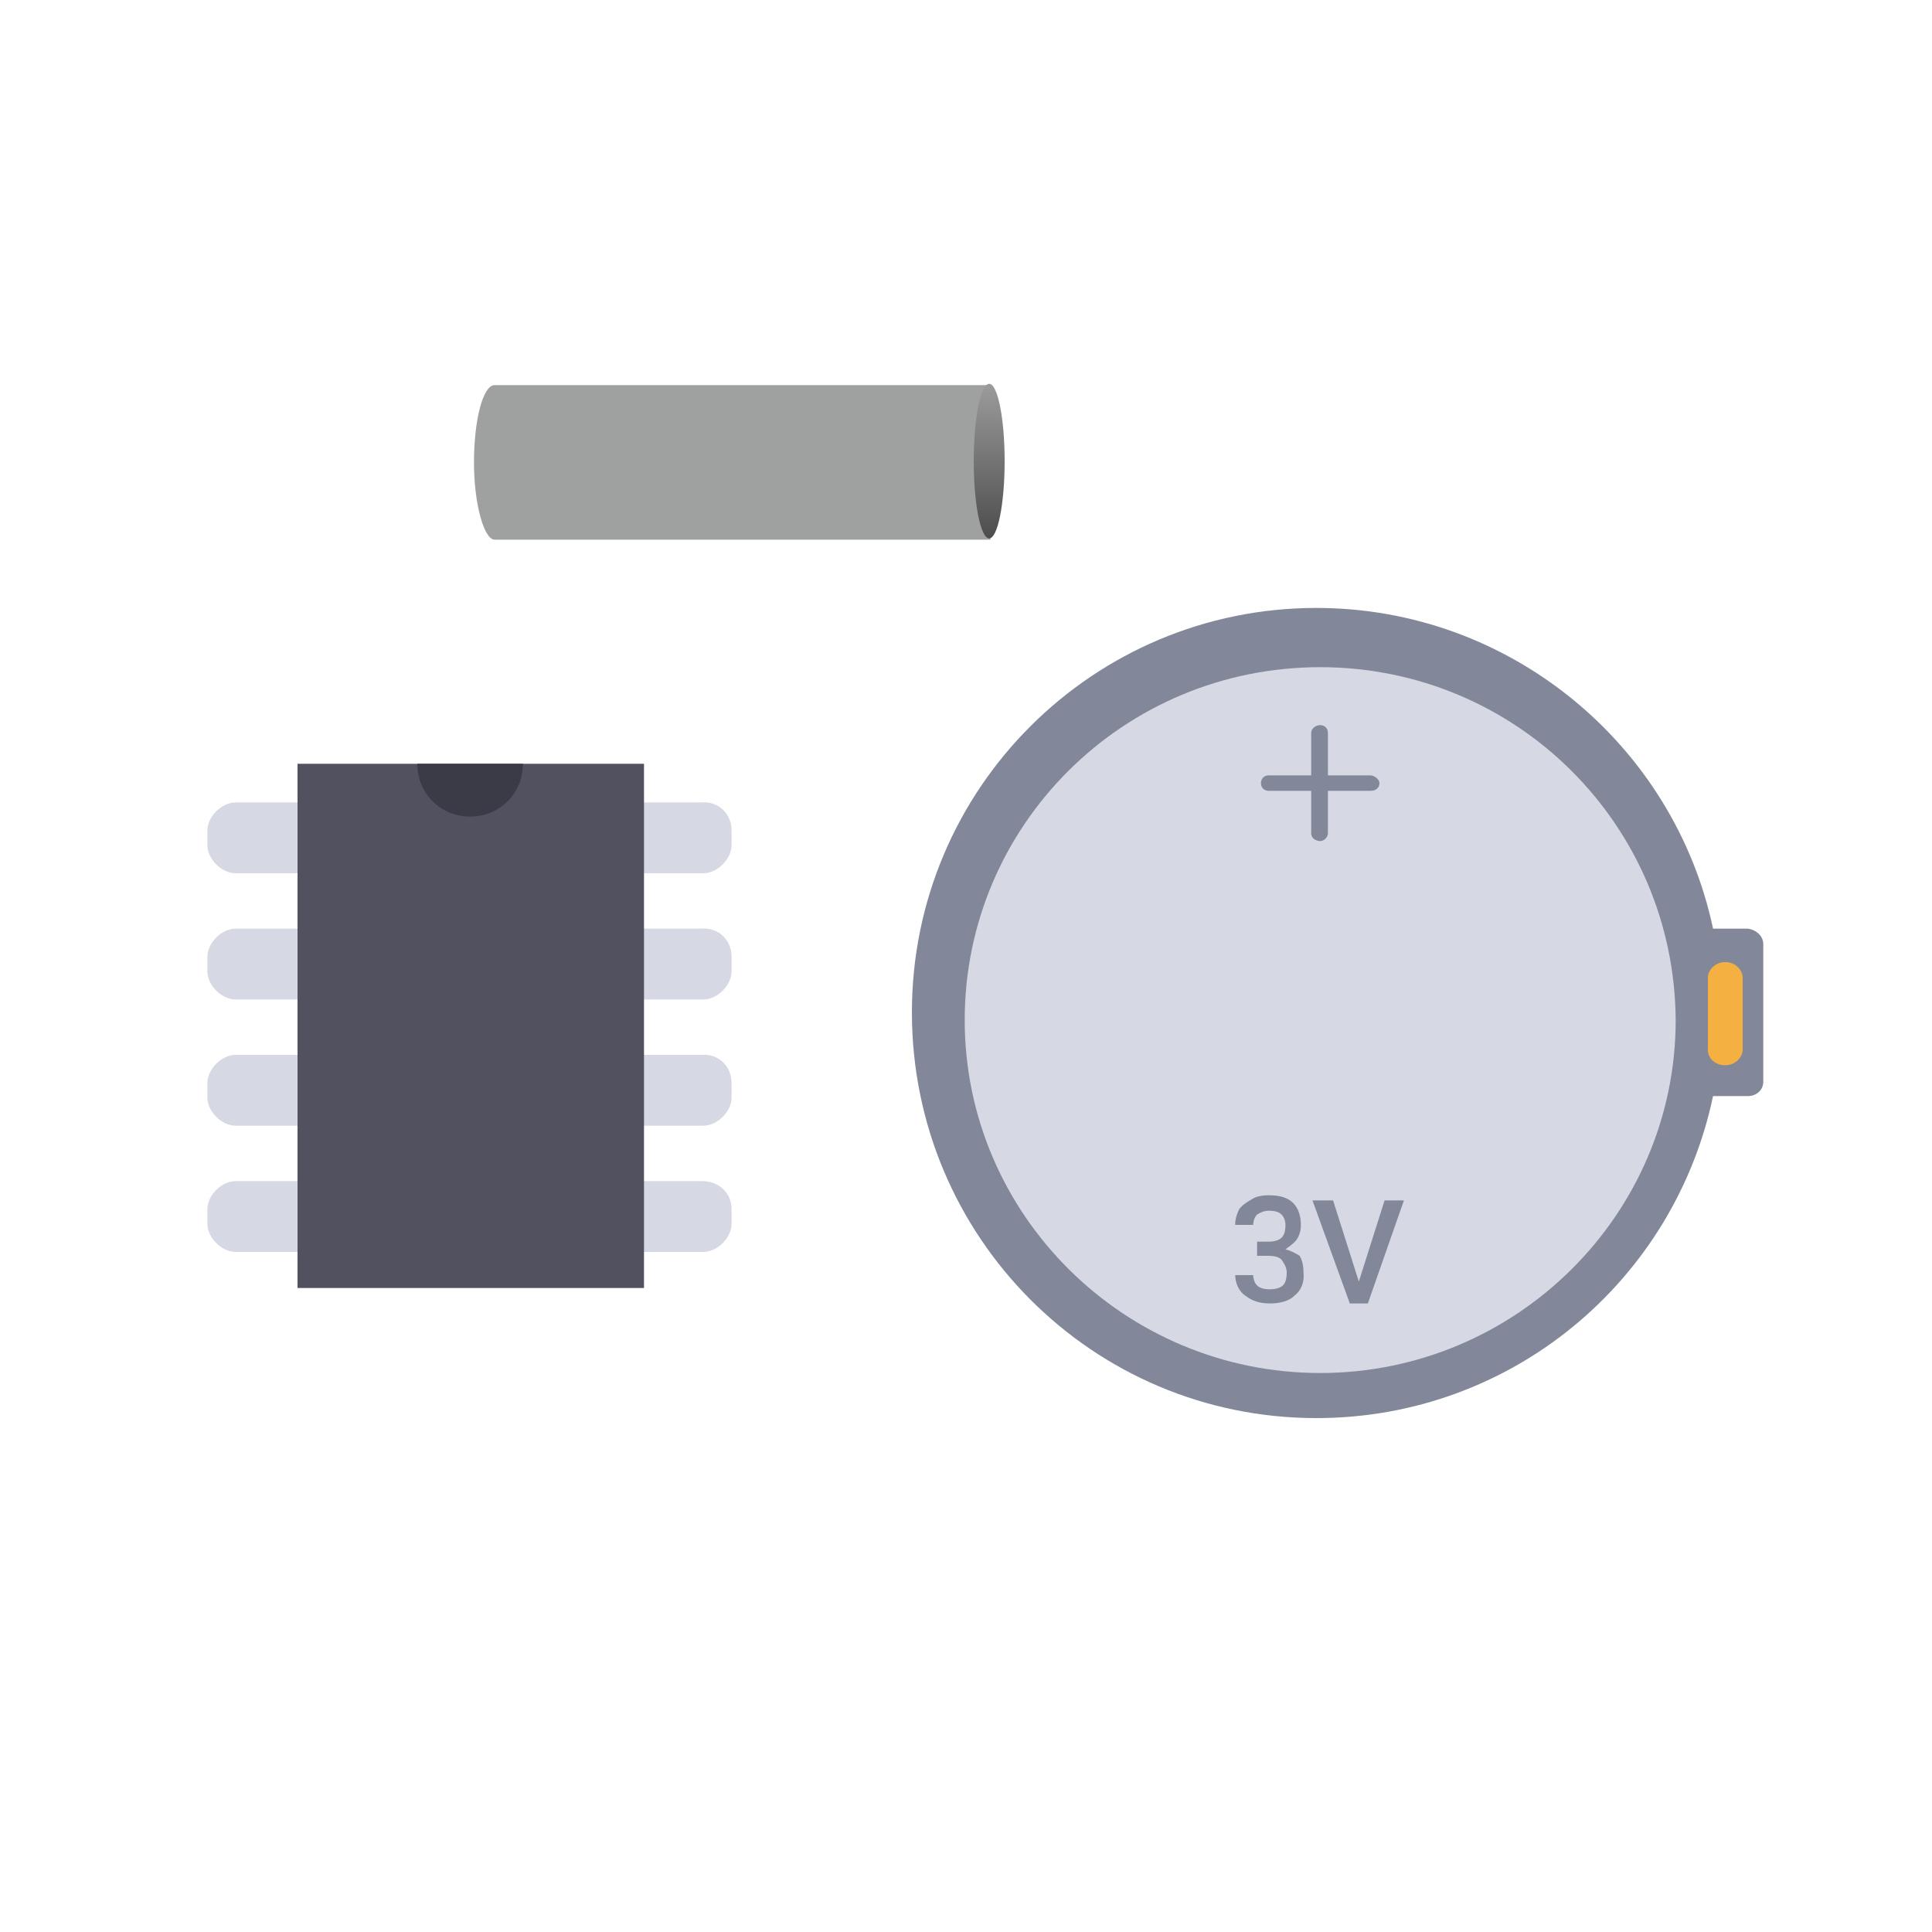 <?xml version="1.0" encoding="utf-8"?>
<!-- Generator: Adobe Illustrator 22.0.1, SVG Export Plug-In . SVG Version: 6.00 Build 0)  -->
<svg version="1.1" id="图层_1" xmlns="http://www.w3.org/2000/svg" xmlns:xlink="http://www.w3.org/1999/xlink" x="0px" y="0px"
	 viewBox="0 0 150 150" style="enable-background:new 0 0 150 150;" xml:space="preserve">
<style type="text/css">
	.st0{fill:#82889A;}
	.st1{fill:#D6D9E3;}
	.st2{fill:#F5B042;}
	.st3{fill:#9FA0A0;}
	.st4{fill:url(#Oval_2_);}
	.st5{fill:#515160;}
	.st6{fill:#3B3B47;}
</style>
<g>
	<g>
		<path class="st0" d="M136.9,73.3v10.7c0,0.6-0.5,1.1-1.2,1.1H133c-3,14.3-15.6,25-30.8,25c-17.4,0-31.4-14.1-31.4-31.5
			c0-17.4,14.1-31.4,31.4-31.4c15.1,0,27.8,10.7,30.8,24.9h2.7C136.4,72.2,136.9,72.7,136.9,73.3z"/>
		<path class="st1" d="M102.5,51.8c-15.3,0-27.6,12.3-27.6,27.4c0,15.1,12.4,27.4,27.6,27.4c15.2,0,27.6-12.3,27.6-27.4
			C130,64,117.7,51.8,102.5,51.8z M100.5,100.6c-0.4,0.4-1.1,0.6-1.9,0.6c-0.8,0-1.4-0.2-1.9-0.6c-0.5-0.3-0.8-1-0.8-1.6h1.4
			c0,0.3,0.1,0.6,0.3,0.8c0.2,0.2,0.5,0.3,1,0.3c0.4,0,0.8-0.1,1-0.3c0.2-0.2,0.3-0.5,0.3-1c0-0.4-0.2-0.7-0.4-1
			c-0.2-0.2-0.5-0.3-1.1-0.3h-0.8v-1.1h0.9c0.4,0,0.8-0.1,1-0.3c0.2-0.2,0.3-0.5,0.3-1c0-0.3-0.1-0.6-0.3-0.8
			c-0.2-0.2-0.5-0.3-1-0.3c-0.3,0-0.6,0.1-0.9,0.3c-0.2,0.2-0.3,0.5-0.3,0.8h-1.4c0-0.4,0.1-0.8,0.3-1.2c0.2-0.3,0.5-0.5,1-0.8
			c0.3-0.2,0.8-0.3,1.3-0.3c0.9,0,1.5,0.2,1.9,0.6s0.6,1,0.6,1.7c0,0.4-0.1,0.8-0.3,1.1c-0.2,0.3-0.5,0.5-0.9,0.8
			c0.4,0.1,0.8,0.3,1.1,0.5c0.2,0.3,0.3,0.8,0.3,1.2C101.3,99.6,101,100.2,100.5,100.6z M98.5,61.4c-0.3,0-0.6-0.2-0.6-0.6
			c0-0.3,0.2-0.6,0.6-0.6h3.3v-3.3c0-0.3,0.3-0.6,0.7-0.6c0.3,0,0.6,0.2,0.6,0.6v3.3h3.3c0.3,0,0.7,0.3,0.7,0.6s-0.2,0.6-0.7,0.6
			h-3.3v3.3c0,0.3-0.3,0.6-0.6,0.6c-0.3,0-0.7-0.2-0.7-0.6v-3.3H98.5z M106.2,101.2h-1.4l-2.9-8h1.6l2,6.3l2-6.3h1.5L106.2,101.2z"
			/>
		<path class="st2" d="M135.3,75.9v5.6c0,0.6-0.6,1.2-1.3,1.2h-0.1c-0.7,0-1.3-0.5-1.3-1.2v-5.6c0-0.6,0.6-1.2,1.3-1.2h0.1
			C134.7,74.7,135.3,75.3,135.3,75.9z"/>
	</g>
	<g>
		<path id="Shape_5_" class="st3" d="M38.4,29.9c-0.9,0-1.6,2.7-1.6,6s0.8,6,1.6,6h38.5V29.9H38.4L38.4,29.9z"/>
		
			<linearGradient id="Oval_2_" gradientUnits="userSpaceOnUse" x1="-150.455" y1="468.94" x2="-150.455" y2="467.935" gradientTransform="matrix(2.363 0 0 -11.937 432.295 5627.507)">
			<stop  offset="0" style="stop-color:#9C9C9C"/>
			<stop  offset="1" style="stop-color:#4E4D4D"/>
		</linearGradient>
		<ellipse id="Oval_1_" class="st4" cx="76.8" cy="35.8" rx="1.2" ry="6"/>
	</g>
	<g>
		<path id="Shape_13_" class="st1" d="M32.2,64.5v1.1c0,1.1-1.1,2.2-2.2,2.2H18.3c-1.1,0-2.2-1.1-2.2-2.2v-1.1
			c0-1.1,1.1-2.2,2.2-2.2h11.6C31,62.2,32.2,63.1,32.2,64.5z"/>
		<path id="Shape_1_" class="st1" d="M56.8,64.5v1.1c0,1.1-1.1,2.2-2.2,2.2H42.9c-1.1,0-2.2-1.1-2.2-2.2v-1.1c0-1.1,1.1-2.2,2.2-2.2
			h11.6C55.7,62.2,56.8,63.1,56.8,64.5z"/>
		<path id="Shape_2_" class="st1" d="M32.2,74.3v1.1c0,1.1-1.1,2.2-2.2,2.2H18.3c-1.1,0-2.2-1.1-2.2-2.2v-1.1c0-1.1,1.1-2.2,2.2-2.2
			h11.6C31,72,32.2,72.9,32.2,74.3z"/>
		<path id="Shape_3_" class="st1" d="M56.8,74.3v1.1c0,1.1-1.1,2.2-2.2,2.2H42.9c-1.1,0-2.2-1.1-2.2-2.2v-1.1c0-1.1,1.1-2.2,2.2-2.2
			h11.6C55.7,72,56.8,72.9,56.8,74.3z"/>
		<path id="Shape_4_" class="st1" d="M32.2,84.1v1.1c0,1.1-1.1,2.2-2.2,2.2H18.3c-1.1,0-2.2-1.1-2.2-2.2v-1.1c0-1.1,1.1-2.2,2.2-2.2
			h11.6C31,81.8,32.2,82.7,32.2,84.1z"/>
		<path id="Shape_6_" class="st1" d="M56.8,84.1v1.1c0,1.1-1.1,2.2-2.2,2.2H42.9c-1.1,0-2.2-1.1-2.2-2.2v-1.1c0-1.1,1.1-2.2,2.2-2.2
			h11.6C55.7,81.8,56.8,82.7,56.8,84.1z"/>
		<path id="Shape_7_" class="st1" d="M56.8,93.9V95c0,1.1-1.1,2.2-2.2,2.2H42.9c-1.1,0-2.2-1.1-2.2-2.2v-1.1c0-1.1,1.1-2.2,2.2-2.2
			h11.6C55.7,91.7,56.8,92.5,56.8,93.9z"/>
		<path id="Shape_8_" class="st1" d="M32.2,93.9V95c0,1.1-1.1,2.2-2.2,2.2H18.3c-1.1,0-2.2-1.1-2.2-2.2v-1.1c0-1.1,1.1-2.2,2.2-2.2
			h11.6C31,91.7,32.2,92.5,32.2,93.9z"/>
		<rect id="Rectangle-path" x="23.1" y="59.3" class="st5" width="26.9" height="40.7"/>
		<path class="st6" d="M40.6,59.3c0,2.3-1.8,4.1-4.1,4.1c-2.3,0-4.1-1.8-4.1-4.1H40.6z"/>
	</g>
</g>
</svg>
